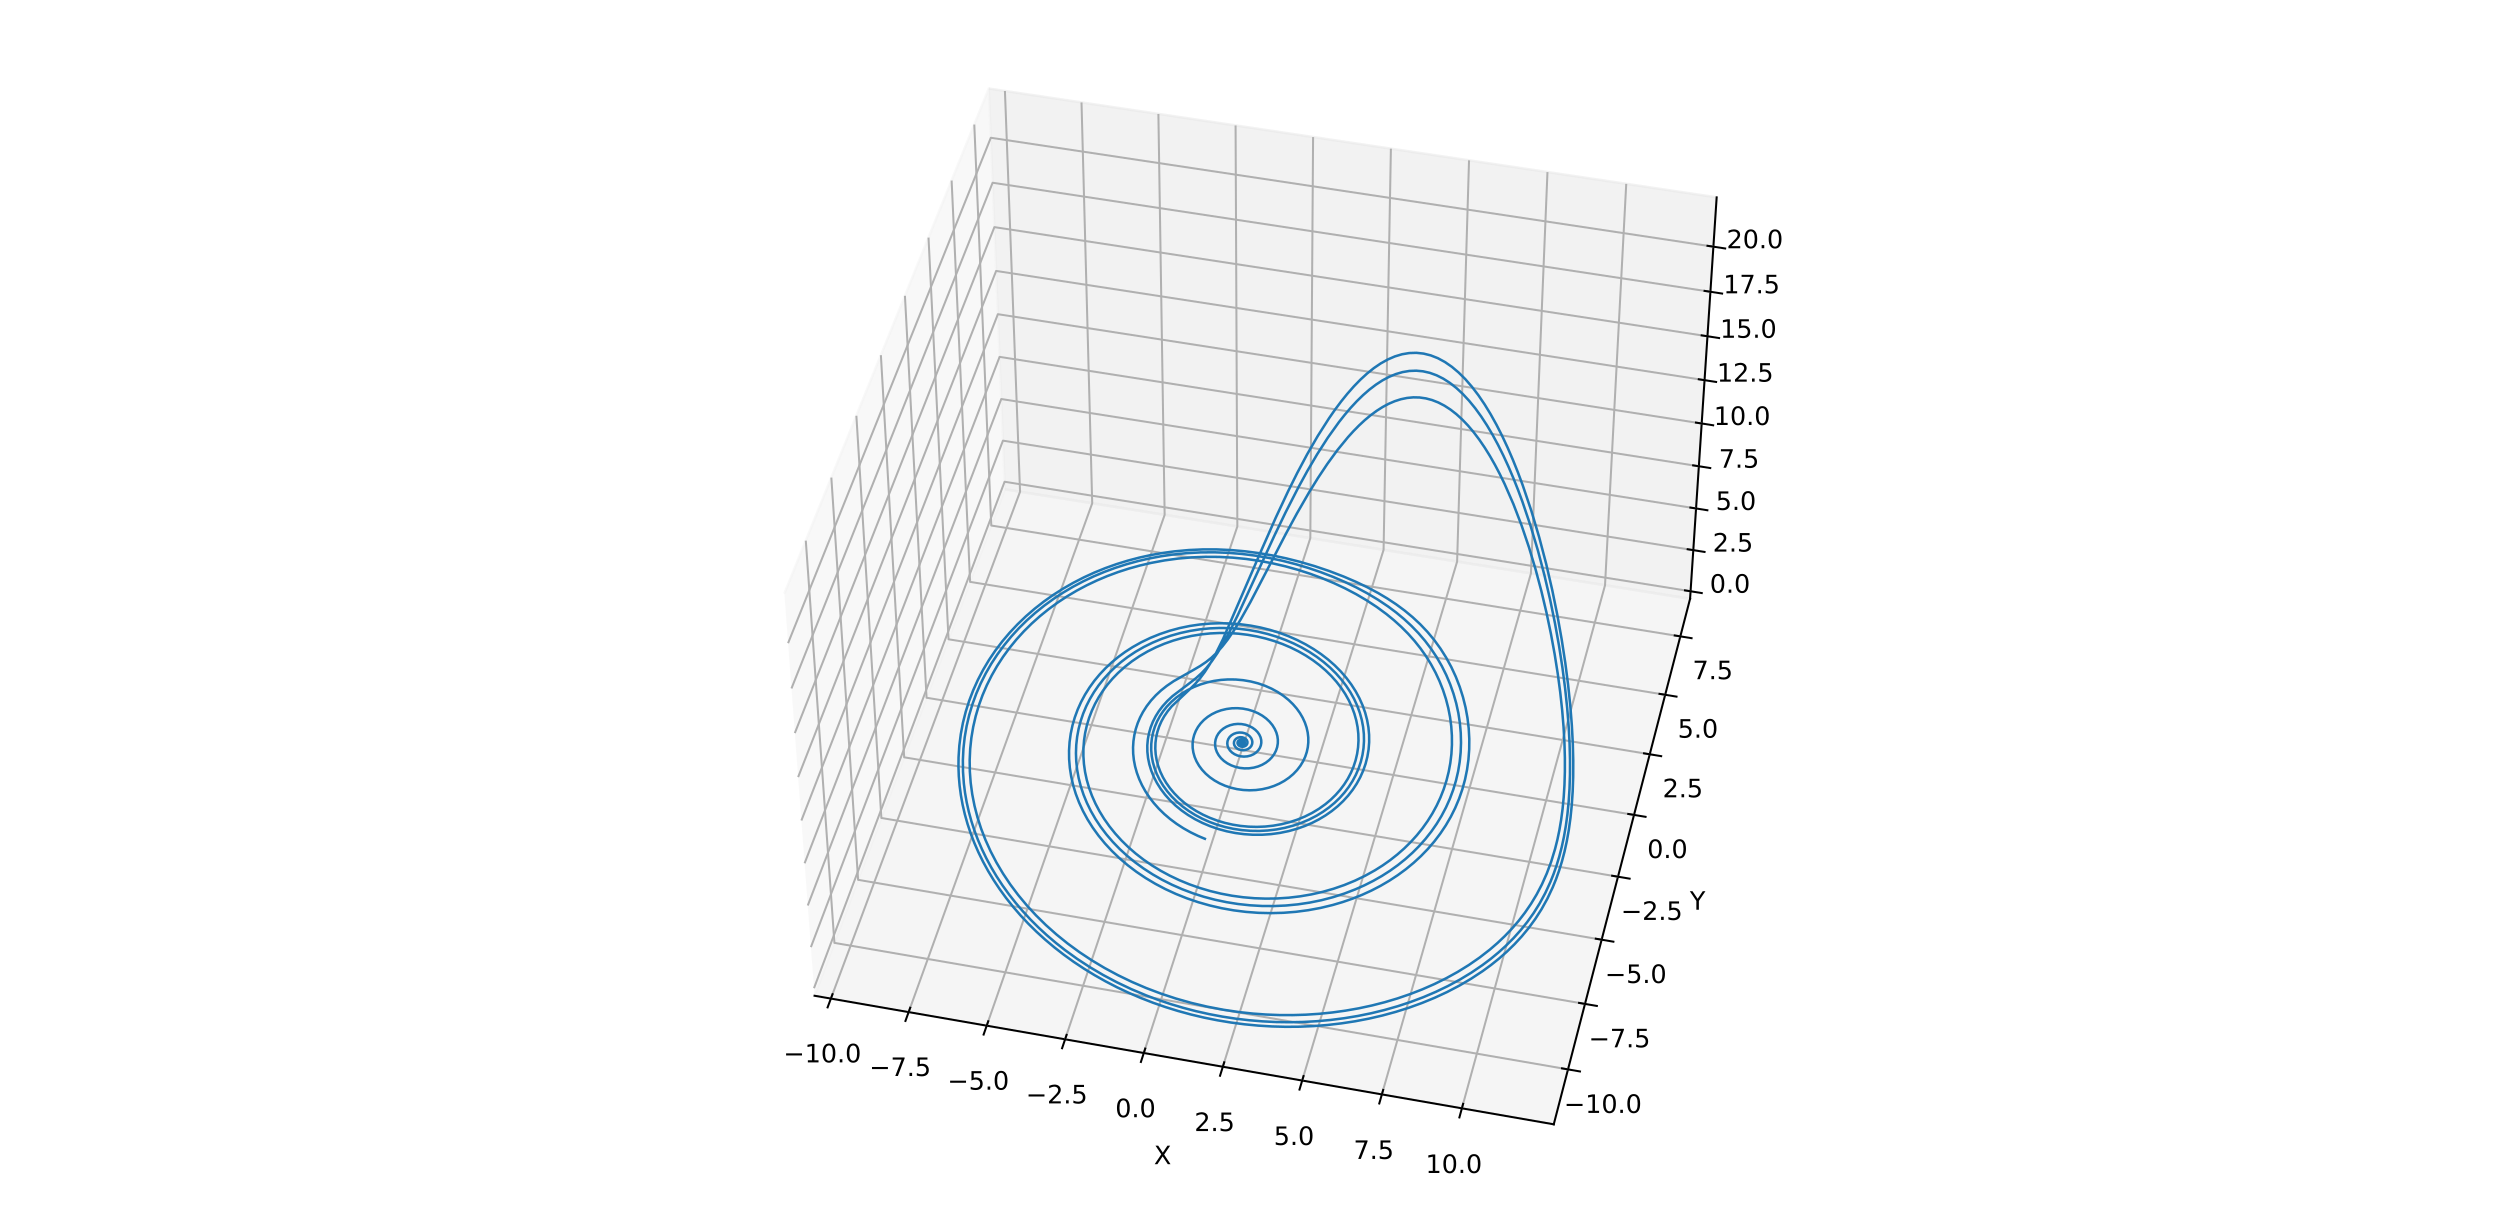 <?xml version="1.0" encoding="utf-8" standalone="no"?>
<!DOCTYPE svg PUBLIC "-//W3C//DTD SVG 1.1//EN"
  "http://www.w3.org/Graphics/SVG/1.1/DTD/svg11.dtd">
<!-- Created with matplotlib (https://matplotlib.org/) -->
<svg height="481.68pt" version="1.1" viewBox="0 0 983.52 481.68" width="983.52pt" xmlns="http://www.w3.org/2000/svg" xmlns:xlink="http://www.w3.org/1999/xlink">
 <defs>
  <style type="text/css">*{stroke-linecap:butt;stroke-linejoin:round;}</style>
 </defs>
 <g id="figure_1">
  <g id="patch_1">
   <path d="M 0 481.68 
L 983.52 481.68 
L 983.52 0 
L 0 0 
z
" style="fill:#ffffff;"/>
  </g>
  <g id="patch_2">
   <path d="M 261.72 470.88 
L 721.8 470.88 
L 721.8 10.8 
L 261.72 10.8 
z
" style="fill:#ffffff;"/>
  </g>
  <g id="pane3d_1">
   <g id="patch_3">
    <path d="M 320.45 391.738 
L 395.331 192.501 
L 389.018 34.851 
L 308.568 233.524 
" style="fill:#f2f2f2;opacity:0.5;stroke:#f2f2f2;stroke-linejoin:miter;"/>
   </g>
  </g>
  <g id="pane3d_2">
   <g id="patch_4">
    <path d="M 395.331 192.501 
L 664.886 235.591 
L 675.347 77.647 
L 389.018 34.851 
" style="fill:#e6e6e6;opacity:0.5;stroke:#e6e6e6;stroke-linejoin:miter;"/>
   </g>
  </g>
  <g id="pane3d_3">
   <g id="patch_5">
    <path d="M 320.45 391.738 
L 611.258 442.317 
L 664.886 235.591 
L 395.331 192.501 
" style="fill:#ececec;opacity:0.5;stroke:#ececec;stroke-linejoin:miter;"/>
   </g>
  </g>
  <g id="axis3d_1">
   <g id="line2d_1">
    <path d="M 320.45 391.738 
L 611.258 442.317 
" style="fill:none;stroke:#000000;stroke-linecap:square;stroke-width:0.8;"/>
   </g>
   <g id="text_1">
    <!-- X -->
    <g transform="translate(453.955 458.017)scale(0.1 -0.1)">
     <defs>
      <path d="M 6.297 72.906 
L 16.891 72.906 
L 35.016 45.797 
L 53.219 72.906 
L 63.812 72.906 
L 40.375 37.891 
L 65.375 0 
L 54.781 0 
L 34.281 31 
L 13.625 0 
L 2.984 0 
L 29 38.922 
z
" id="DejaVuSans-88"/>
     </defs>
     <use xlink:href="#DejaVuSans-88"/>
    </g>
   </g>
   <g id="Line3DCollection_1">
    <path d="M 326.876 392.856 
L 401.296 193.455 
L 395.347 35.797 
" style="fill:none;stroke:#b0b0b0;stroke-width:0.8;"/>
    <path d="M 357.463 398.176 
L 429.684 197.993 
L 425.473 40.3 
" style="fill:none;stroke:#b0b0b0;stroke-width:0.8;"/>
    <path d="M 388.176 403.517 
L 458.179 202.548 
L 455.72 44.821 
" style="fill:none;stroke:#b0b0b0;stroke-width:0.8;"/>
    <path d="M 419.014 408.881 
L 486.781 207.12 
L 486.088 49.36 
" style="fill:none;stroke:#b0b0b0;stroke-width:0.8;"/>
    <path d="M 449.978 414.266 
L 515.491 211.709 
L 516.578 53.917 
" style="fill:none;stroke:#b0b0b0;stroke-width:0.8;"/>
    <path d="M 481.07 419.674 
L 544.311 216.316 
L 547.191 58.492 
" style="fill:none;stroke:#b0b0b0;stroke-width:0.8;"/>
    <path d="M 512.289 425.104 
L 573.24 220.941 
L 577.927 63.086 
" style="fill:none;stroke:#b0b0b0;stroke-width:0.8;"/>
    <path d="M 543.638 430.556 
L 602.279 225.583 
L 608.787 67.699 
" style="fill:none;stroke:#b0b0b0;stroke-width:0.8;"/>
    <path d="M 575.116 436.031 
L 631.428 230.242 
L 639.773 72.33 
" style="fill:none;stroke:#b0b0b0;stroke-width:0.8;"/>
   </g>
   <g id="xtick_1">
    <g id="line2d_2">
     <path d="M 327.52 391.13 
L 325.585 396.314 
" style="fill:none;stroke:#000000;stroke-linecap:square;stroke-width:0.8;"/>
    </g>
    <g id="text_2">
     <!-- −10.0 -->
     <g transform="translate(308.198 417.948)scale(0.1 -0.1)">
      <defs>
       <path d="M 10.594 35.5 
L 73.188 35.5 
L 73.188 27.203 
L 10.594 27.203 
z
" id="DejaVuSans-8722"/>
       <path d="M 12.406 8.297 
L 28.516 8.297 
L 28.516 63.922 
L 10.984 60.406 
L 10.984 69.391 
L 28.422 72.906 
L 38.281 72.906 
L 38.281 8.297 
L 54.391 8.297 
L 54.391 0 
L 12.406 0 
z
" id="DejaVuSans-49"/>
       <path d="M 31.781 66.406 
Q 24.172 66.406 20.328 58.906 
Q 16.5 51.422 16.5 36.375 
Q 16.5 21.391 20.328 13.891 
Q 24.172 6.391 31.781 6.391 
Q 39.453 6.391 43.281 13.891 
Q 47.125 21.391 47.125 36.375 
Q 47.125 51.422 43.281 58.906 
Q 39.453 66.406 31.781 66.406 
z
M 31.781 74.219 
Q 44.047 74.219 50.516 64.516 
Q 56.984 54.828 56.984 36.375 
Q 56.984 17.969 50.516 8.266 
Q 44.047 -1.422 31.781 -1.422 
Q 19.531 -1.422 13.062 8.266 
Q 6.594 17.969 6.594 36.375 
Q 6.594 54.828 13.062 64.516 
Q 19.531 74.219 31.781 74.219 
z
" id="DejaVuSans-48"/>
       <path d="M 10.688 12.406 
L 21 12.406 
L 21 0 
L 10.688 0 
z
" id="DejaVuSans-46"/>
      </defs>
      <use xlink:href="#DejaVuSans-8722"/>
      <use x="83.789" xlink:href="#DejaVuSans-49"/>
      <use x="147.412" xlink:href="#DejaVuSans-48"/>
      <use x="211.035" xlink:href="#DejaVuSans-46"/>
      <use x="242.822" xlink:href="#DejaVuSans-48"/>
     </g>
    </g>
   </g>
   <g id="xtick_2">
    <g id="line2d_3">
     <path d="M 358.088 396.443 
L 356.21 401.648 
" style="fill:none;stroke:#000000;stroke-linecap:square;stroke-width:0.8;"/>
    </g>
    <g id="text_3">
     <!-- −7.5 -->
     <g transform="translate(341.99 423.308)scale(0.1 -0.1)">
      <defs>
       <path d="M 8.203 72.906 
L 55.078 72.906 
L 55.078 68.703 
L 28.609 0 
L 18.312 0 
L 43.219 64.594 
L 8.203 64.594 
z
" id="DejaVuSans-55"/>
       <path d="M 10.797 72.906 
L 49.516 72.906 
L 49.516 64.594 
L 19.828 64.594 
L 19.828 46.734 
Q 21.969 47.469 24.109 47.828 
Q 26.266 48.188 28.422 48.188 
Q 40.625 48.188 47.75 41.5 
Q 54.891 34.812 54.891 23.391 
Q 54.891 11.625 47.562 5.094 
Q 40.234 -1.422 26.906 -1.422 
Q 22.312 -1.422 17.547 -0.641 
Q 12.797 0.141 7.719 1.703 
L 7.719 11.625 
Q 12.109 9.234 16.797 8.062 
Q 21.484 6.891 26.703 6.891 
Q 35.156 6.891 40.078 11.328 
Q 45.016 15.766 45.016 23.391 
Q 45.016 31 40.078 35.438 
Q 35.156 39.891 26.703 39.891 
Q 22.75 39.891 18.812 39.016 
Q 14.891 38.141 10.797 36.281 
z
" id="DejaVuSans-53"/>
      </defs>
      <use xlink:href="#DejaVuSans-8722"/>
      <use x="83.789" xlink:href="#DejaVuSans-55"/>
      <use x="147.412" xlink:href="#DejaVuSans-46"/>
      <use x="179.199" xlink:href="#DejaVuSans-53"/>
     </g>
    </g>
   </g>
   <g id="xtick_3">
    <g id="line2d_4">
     <path d="M 388.782 401.777 
L 386.961 407.004 
" style="fill:none;stroke:#000000;stroke-linecap:square;stroke-width:0.8;"/>
    </g>
    <g id="text_4">
     <!-- −5.0 -->
     <g transform="translate(372.725 428.691)scale(0.1 -0.1)">
      <use xlink:href="#DejaVuSans-8722"/>
      <use x="83.789" xlink:href="#DejaVuSans-53"/>
      <use x="147.412" xlink:href="#DejaVuSans-46"/>
      <use x="179.199" xlink:href="#DejaVuSans-48"/>
     </g>
    </g>
   </g>
   <g id="xtick_4">
    <g id="line2d_5">
     <path d="M 419.6 407.134 
L 417.838 412.382 
" style="fill:none;stroke:#000000;stroke-linecap:square;stroke-width:0.8;"/>
    </g>
    <g id="text_5">
     <!-- −2.5 -->
     <g transform="translate(403.586 434.096)scale(0.1 -0.1)">
      <defs>
       <path d="M 19.188 8.297 
L 53.609 8.297 
L 53.609 0 
L 7.328 0 
L 7.328 8.297 
Q 12.938 14.109 22.625 23.891 
Q 32.328 33.688 34.812 36.531 
Q 39.547 41.844 41.422 45.531 
Q 43.312 49.219 43.312 52.781 
Q 43.312 58.594 39.234 62.25 
Q 35.156 65.922 28.609 65.922 
Q 23.969 65.922 18.812 64.312 
Q 13.672 62.703 7.812 59.422 
L 7.812 69.391 
Q 13.766 71.781 18.938 73 
Q 24.125 74.219 28.422 74.219 
Q 39.75 74.219 46.484 68.547 
Q 53.219 62.891 53.219 53.422 
Q 53.219 48.922 51.531 44.891 
Q 49.859 40.875 45.406 35.406 
Q 44.188 33.984 37.641 27.219 
Q 31.109 20.453 19.188 8.297 
z
" id="DejaVuSans-50"/>
      </defs>
      <use xlink:href="#DejaVuSans-8722"/>
      <use x="83.789" xlink:href="#DejaVuSans-50"/>
      <use x="147.412" xlink:href="#DejaVuSans-46"/>
      <use x="179.199" xlink:href="#DejaVuSans-53"/>
     </g>
    </g>
   </g>
   <g id="xtick_5">
    <g id="line2d_6">
     <path d="M 450.545 412.512 
L 448.841 417.782 
" style="fill:none;stroke:#000000;stroke-linecap:square;stroke-width:0.8;"/>
    </g>
    <g id="text_6">
     <!-- 0.0 -->
     <g transform="translate(438.763 439.523)scale(0.1 -0.1)">
      <use xlink:href="#DejaVuSans-48"/>
      <use x="63.623" xlink:href="#DejaVuSans-46"/>
      <use x="95.41" xlink:href="#DejaVuSans-48"/>
     </g>
    </g>
   </g>
   <g id="xtick_6">
    <g id="line2d_7">
     <path d="M 481.617 417.913 
L 479.972 423.204 
" style="fill:none;stroke:#000000;stroke-linecap:square;stroke-width:0.8;"/>
    </g>
    <g id="text_7">
     <!-- 2.5 -->
     <g transform="translate(469.878 444.972)scale(0.1 -0.1)">
      <use xlink:href="#DejaVuSans-50"/>
      <use x="63.623" xlink:href="#DejaVuSans-46"/>
      <use x="95.41" xlink:href="#DejaVuSans-53"/>
     </g>
    </g>
   </g>
   <g id="xtick_7">
    <g id="line2d_8">
     <path d="M 512.817 423.335 
L 511.231 428.649 
" style="fill:none;stroke:#000000;stroke-linecap:square;stroke-width:0.8;"/>
    </g>
    <g id="text_8">
     <!-- 5.0 -->
     <g transform="translate(501.121 450.444)scale(0.1 -0.1)">
      <use xlink:href="#DejaVuSans-53"/>
      <use x="63.623" xlink:href="#DejaVuSans-46"/>
      <use x="95.41" xlink:href="#DejaVuSans-48"/>
     </g>
    </g>
   </g>
   <g id="xtick_8">
    <g id="line2d_9">
     <path d="M 544.146 428.78 
L 542.619 434.116 
" style="fill:none;stroke:#000000;stroke-linecap:square;stroke-width:0.8;"/>
    </g>
    <g id="text_9">
     <!-- 7.5 -->
     <g transform="translate(532.493 455.938)scale(0.1 -0.1)">
      <use xlink:href="#DejaVuSans-55"/>
      <use x="63.623" xlink:href="#DejaVuSans-46"/>
      <use x="95.41" xlink:href="#DejaVuSans-53"/>
     </g>
    </g>
   </g>
   <g id="xtick_9">
    <g id="line2d_10">
     <path d="M 575.604 434.248 
L 574.138 439.605 
" style="fill:none;stroke:#000000;stroke-linecap:square;stroke-width:0.8;"/>
    </g>
    <g id="text_10">
     <!-- 10.0 -->
     <g transform="translate(560.814 461.455)scale(0.1 -0.1)">
      <use xlink:href="#DejaVuSans-49"/>
      <use x="63.623" xlink:href="#DejaVuSans-48"/>
      <use x="127.246" xlink:href="#DejaVuSans-46"/>
      <use x="159.033" xlink:href="#DejaVuSans-48"/>
     </g>
    </g>
   </g>
  </g>
  <g id="axis3d_2">
   <g id="line2d_11">
    <path d="M 664.886 235.591 
L 611.258 442.317 
" style="fill:none;stroke:#000000;stroke-linecap:square;stroke-width:0.8;"/>
   </g>
   <g id="text_11">
    <!-- Y -->
    <g transform="translate(664.802 357.896)scale(0.1 -0.1)">
     <defs>
      <path d="M -0.203 72.906 
L 10.406 72.906 
L 30.609 42.922 
L 50.688 72.906 
L 61.281 72.906 
L 35.5 34.719 
L 35.5 0 
L 25.594 0 
L 25.594 34.719 
z
" id="DejaVuSans-89"/>
     </defs>
     <use xlink:href="#DejaVuSans-89"/>
    </g>
   </g>
   <g id="Line3DCollection_2">
    <path d="M 317.005 212.689 
L 328.267 370.939 
L 616.864 420.708 
" style="fill:none;stroke:#b0b0b0;stroke-width:0.8;"/>
    <path d="M 327.054 187.872 
L 337.589 346.135 
L 623.547 394.946 
" style="fill:none;stroke:#b0b0b0;stroke-width:0.8;"/>
    <path d="M 336.901 163.556 
L 346.735 321.802 
L 630.1 369.683 
" style="fill:none;stroke:#b0b0b0;stroke-width:0.8;"/>
    <path d="M 346.55 139.726 
L 355.708 297.927 
L 636.528 344.904 
" style="fill:none;stroke:#b0b0b0;stroke-width:0.8;"/>
    <path d="M 356.008 116.369 
L 364.514 274.496 
L 642.835 320.594 
" style="fill:none;stroke:#b0b0b0;stroke-width:0.8;"/>
    <path d="M 365.281 93.47 
L 373.158 251.498 
L 649.022 296.741 
" style="fill:none;stroke:#b0b0b0;stroke-width:0.8;"/>
    <path d="M 374.374 71.015 
L 381.644 228.919 
L 655.095 273.332 
" style="fill:none;stroke:#b0b0b0;stroke-width:0.8;"/>
    <path d="M 383.291 48.992 
L 389.976 206.75 
L 661.056 250.355 
" style="fill:none;stroke:#b0b0b0;stroke-width:0.8;"/>
   </g>
   <g id="xtick_10">
    <g id="line2d_12">
     <path d="M 614.511 420.302 
L 621.572 421.519 
" style="fill:none;stroke:#000000;stroke-linecap:square;stroke-width:0.8;"/>
    </g>
    <g id="text_12">
     <!-- −10.0 -->
     <g transform="translate(615.267 437.828)scale(0.1 -0.1)">
      <use xlink:href="#DejaVuSans-8722"/>
      <use x="83.789" xlink:href="#DejaVuSans-49"/>
      <use x="147.412" xlink:href="#DejaVuSans-48"/>
      <use x="211.035" xlink:href="#DejaVuSans-46"/>
      <use x="242.822" xlink:href="#DejaVuSans-48"/>
     </g>
    </g>
   </g>
   <g id="xtick_11">
    <g id="line2d_13">
     <path d="M 621.216 394.549 
L 628.21 395.742 
" style="fill:none;stroke:#000000;stroke-linecap:square;stroke-width:0.8;"/>
    </g>
    <g id="text_13">
     <!-- −7.5 -->
     <g transform="translate(624.983 412.028)scale(0.1 -0.1)">
      <use xlink:href="#DejaVuSans-8722"/>
      <use x="83.789" xlink:href="#DejaVuSans-55"/>
      <use x="147.412" xlink:href="#DejaVuSans-46"/>
      <use x="179.199" xlink:href="#DejaVuSans-53"/>
     </g>
    </g>
   </g>
   <g id="xtick_12">
    <g id="line2d_14">
     <path d="M 627.791 369.293 
L 634.721 370.464 
" style="fill:none;stroke:#000000;stroke-linecap:square;stroke-width:0.8;"/>
    </g>
    <g id="text_14">
     <!-- −5.0 -->
     <g transform="translate(631.392 386.725)scale(0.1 -0.1)">
      <use xlink:href="#DejaVuSans-8722"/>
      <use x="83.789" xlink:href="#DejaVuSans-53"/>
      <use x="147.412" xlink:href="#DejaVuSans-46"/>
      <use x="179.199" xlink:href="#DejaVuSans-48"/>
     </g>
    </g>
   </g>
   <g id="xtick_13">
    <g id="line2d_15">
     <path d="M 634.24 344.521 
L 641.107 345.67 
" style="fill:none;stroke:#000000;stroke-linecap:square;stroke-width:0.8;"/>
    </g>
    <g id="text_15">
     <!-- −2.5 -->
     <g transform="translate(637.679 361.907)scale(0.1 -0.1)">
      <use xlink:href="#DejaVuSans-8722"/>
      <use x="83.789" xlink:href="#DejaVuSans-50"/>
      <use x="147.412" xlink:href="#DejaVuSans-46"/>
      <use x="179.199" xlink:href="#DejaVuSans-53"/>
     </g>
    </g>
   </g>
   <g id="xtick_14">
    <g id="line2d_16">
     <path d="M 640.567 320.219 
L 647.371 321.345 
" style="fill:none;stroke:#000000;stroke-linecap:square;stroke-width:0.8;"/>
    </g>
    <g id="text_16">
     <!-- 0.0 -->
     <g transform="translate(648.036 337.558)scale(0.1 -0.1)">
      <use xlink:href="#DejaVuSans-48"/>
      <use x="63.623" xlink:href="#DejaVuSans-46"/>
      <use x="95.41" xlink:href="#DejaVuSans-48"/>
     </g>
    </g>
   </g>
   <g id="xtick_15">
    <g id="line2d_17">
     <path d="M 646.775 296.373 
L 653.518 297.479 
" style="fill:none;stroke:#000000;stroke-linecap:square;stroke-width:0.8;"/>
    </g>
    <g id="text_17">
     <!-- 2.5 -->
     <g transform="translate(654.088 313.665)scale(0.1 -0.1)">
      <use xlink:href="#DejaVuSans-50"/>
      <use x="63.623" xlink:href="#DejaVuSans-46"/>
      <use x="95.41" xlink:href="#DejaVuSans-53"/>
     </g>
    </g>
   </g>
   <g id="xtick_16">
    <g id="line2d_18">
     <path d="M 652.868 272.971 
L 659.551 274.056 
" style="fill:none;stroke:#000000;stroke-linecap:square;stroke-width:0.8;"/>
    </g>
    <g id="text_18">
     <!-- 5.0 -->
     <g transform="translate(660.028 290.216)scale(0.1 -0.1)">
      <use xlink:href="#DejaVuSans-53"/>
      <use x="63.623" xlink:href="#DejaVuSans-46"/>
      <use x="95.41" xlink:href="#DejaVuSans-48"/>
     </g>
    </g>
   </g>
   <g id="xtick_17">
    <g id="line2d_19">
     <path d="M 658.848 250 
L 665.472 251.065 
" style="fill:none;stroke:#000000;stroke-linecap:square;stroke-width:0.8;"/>
    </g>
    <g id="text_19">
     <!-- 7.5 -->
     <g transform="translate(665.858 267.199)scale(0.1 -0.1)">
      <use xlink:href="#DejaVuSans-55"/>
      <use x="63.623" xlink:href="#DejaVuSans-46"/>
      <use x="95.41" xlink:href="#DejaVuSans-53"/>
     </g>
    </g>
   </g>
  </g>
  <g id="axis3d_3">
   <g id="line2d_20">
    <path d="M 664.886 235.591 
L 675.347 77.647 
" style="fill:none;stroke:#000000;stroke-linecap:square;stroke-width:0.8;"/>
   </g>
   <g id="Line3DCollection_3">
    <path d="M 665.083 232.615 
L 395.212 189.527 
L 320.227 388.768 
" style="fill:none;stroke:#b0b0b0;stroke-width:0.8;"/>
    <path d="M 666.155 216.43 
L 394.565 173.358 
L 319.013 372.612 
" style="fill:none;stroke:#b0b0b0;stroke-width:0.8;"/>
    <path d="M 667.241 200.037 
L 393.909 156.983 
L 317.783 356.233 
" style="fill:none;stroke:#b0b0b0;stroke-width:0.8;"/>
    <path d="M 668.341 183.43 
L 393.245 140.399 
L 316.536 339.628 
" style="fill:none;stroke:#b0b0b0;stroke-width:0.8;"/>
    <path d="M 669.455 166.606 
L 392.572 123.602 
L 315.272 322.791 
" style="fill:none;stroke:#b0b0b0;stroke-width:0.8;"/>
    <path d="M 670.584 149.561 
L 391.891 106.588 
L 313.99 305.718 
" style="fill:none;stroke:#b0b0b0;stroke-width:0.8;"/>
    <path d="M 671.728 132.29 
L 391.201 89.353 
L 312.689 288.403 
" style="fill:none;stroke:#b0b0b0;stroke-width:0.8;"/>
    <path d="M 672.887 114.788 
L 390.501 71.892 
L 311.37 270.842 
" style="fill:none;stroke:#b0b0b0;stroke-width:0.8;"/>
    <path d="M 674.062 97.051 
L 389.793 54.2 
L 310.033 253.03 
" style="fill:none;stroke:#b0b0b0;stroke-width:0.8;"/>
   </g>
   <g id="xtick_18">
    <g id="line2d_21">
     <path d="M 662.886 232.264 
L 669.479 233.317 
" style="fill:none;stroke:#000000;stroke-linecap:square;stroke-width:0.8;"/>
    </g>
    <g id="text_20">
     <!-- 0.0 -->
     <g transform="translate(672.646 233.188)scale(0.1 -0.1)">
      <use xlink:href="#DejaVuSans-48"/>
      <use x="63.623" xlink:href="#DejaVuSans-46"/>
      <use x="95.41" xlink:href="#DejaVuSans-48"/>
     </g>
    </g>
   </g>
   <g id="xtick_19">
    <g id="line2d_22">
     <path d="M 663.943 216.079 
L 670.58 217.132 
" style="fill:none;stroke:#000000;stroke-linecap:square;stroke-width:0.8;"/>
    </g>
    <g id="text_21">
     <!-- 2.5 -->
     <g transform="translate(673.814 217.005)scale(0.1 -0.1)">
      <use xlink:href="#DejaVuSans-50"/>
      <use x="63.623" xlink:href="#DejaVuSans-46"/>
      <use x="95.41" xlink:href="#DejaVuSans-53"/>
     </g>
    </g>
   </g>
   <g id="xtick_20">
    <g id="line2d_23">
     <path d="M 665.015 199.686 
L 671.694 200.738 
" style="fill:none;stroke:#000000;stroke-linecap:square;stroke-width:0.8;"/>
    </g>
    <g id="text_22">
     <!-- 5.0 -->
     <g transform="translate(674.997 200.614)scale(0.1 -0.1)">
      <use xlink:href="#DejaVuSans-53"/>
      <use x="63.623" xlink:href="#DejaVuSans-46"/>
      <use x="95.41" xlink:href="#DejaVuSans-48"/>
     </g>
    </g>
   </g>
   <g id="xtick_21">
    <g id="line2d_24">
     <path d="M 666.1 183.08 
L 672.824 184.131 
" style="fill:none;stroke:#000000;stroke-linecap:square;stroke-width:0.8;"/>
    </g>
    <g id="text_23">
     <!-- 7.5 -->
     <g transform="translate(676.195 184.011)scale(0.1 -0.1)">
      <use xlink:href="#DejaVuSans-55"/>
      <use x="63.623" xlink:href="#DejaVuSans-46"/>
      <use x="95.41" xlink:href="#DejaVuSans-53"/>
     </g>
    </g>
   </g>
   <g id="xtick_22">
    <g id="line2d_25">
     <path d="M 667.199 166.256 
L 673.968 167.307 
" style="fill:none;stroke:#000000;stroke-linecap:square;stroke-width:0.8;"/>
    </g>
    <g id="text_24">
     <!-- 10.0 -->
     <g transform="translate(674.228 167.19)scale(0.1 -0.1)">
      <use xlink:href="#DejaVuSans-49"/>
      <use x="63.623" xlink:href="#DejaVuSans-48"/>
      <use x="127.246" xlink:href="#DejaVuSans-46"/>
      <use x="159.033" xlink:href="#DejaVuSans-48"/>
     </g>
    </g>
   </g>
   <g id="xtick_23">
    <g id="line2d_26">
     <path d="M 668.313 149.211 
L 675.127 150.261 
" style="fill:none;stroke:#000000;stroke-linecap:square;stroke-width:0.8;"/>
    </g>
    <g id="text_25">
     <!-- 12.5 -->
     <g transform="translate(675.458 150.15)scale(0.1 -0.1)">
      <use xlink:href="#DejaVuSans-49"/>
      <use x="63.623" xlink:href="#DejaVuSans-50"/>
      <use x="127.246" xlink:href="#DejaVuSans-46"/>
      <use x="159.033" xlink:href="#DejaVuSans-53"/>
     </g>
    </g>
   </g>
   <g id="xtick_24">
    <g id="line2d_27">
     <path d="M 669.442 131.94 
L 676.301 132.99 
" style="fill:none;stroke:#000000;stroke-linecap:square;stroke-width:0.8;"/>
    </g>
    <g id="text_26">
     <!-- 15.0 -->
     <g transform="translate(676.705 132.883)scale(0.1 -0.1)">
      <use xlink:href="#DejaVuSans-49"/>
      <use x="63.623" xlink:href="#DejaVuSans-53"/>
      <use x="127.246" xlink:href="#DejaVuSans-46"/>
      <use x="159.033" xlink:href="#DejaVuSans-48"/>
     </g>
    </g>
   </g>
   <g id="xtick_25">
    <g id="line2d_28">
     <path d="M 670.586 114.438 
L 677.491 115.487 
" style="fill:none;stroke:#000000;stroke-linecap:square;stroke-width:0.8;"/>
    </g>
    <g id="text_27">
     <!-- 17.5 -->
     <g transform="translate(677.968 115.388)scale(0.1 -0.1)">
      <use xlink:href="#DejaVuSans-49"/>
      <use x="63.623" xlink:href="#DejaVuSans-55"/>
      <use x="127.246" xlink:href="#DejaVuSans-46"/>
      <use x="159.033" xlink:href="#DejaVuSans-53"/>
     </g>
    </g>
   </g>
   <g id="xtick_26">
    <g id="line2d_29">
     <path d="M 671.745 96.702 
L 678.697 97.75 
" style="fill:none;stroke:#000000;stroke-linecap:square;stroke-width:0.8;"/>
    </g>
    <g id="text_28">
     <!-- 20.0 -->
     <g transform="translate(679.247 97.658)scale(0.1 -0.1)">
      <use xlink:href="#DejaVuSans-50"/>
      <use x="63.623" xlink:href="#DejaVuSans-48"/>
      <use x="127.246" xlink:href="#DejaVuSans-46"/>
      <use x="159.033" xlink:href="#DejaVuSans-48"/>
     </g>
    </g>
   </g>
  </g>
  <g id="axes_1">
   <g id="line2d_30">
    <path clip-path="url(#p18923c721b)" d="M 488.529 292.062 
L 488.417 291.854 
L 488.176 291.914 
L 488.017 292.154 
L 488.087 292.422 
L 488.365 292.618 
L 488.759 292.631 
L 489.069 292.437 
L 489.17 292.13 
L 489.045 291.824 
L 488.719 291.599 
L 488.263 291.551 
L 487.852 291.721 
L 487.626 292.043 
L 487.628 292.412 
L 487.849 292.754 
L 488.264 292.991 
L 488.793 293.044 
L 489.291 292.877 
L 489.623 292.54 
L 489.733 292.12 
L 489.62 291.695 
L 489.285 291.314 
L 488.773 291.065 
L 488.151 291.007 
L 487.556 291.171 
L 487.107 291.52 
L 486.871 291.973 
L 486.855 292.477 
L 487.062 292.965 
L 487.489 293.394 
L 488.09 293.686 
L 488.814 293.787 
L 489.529 293.665 
L 490.138 293.337 
L 490.556 292.864 
L 490.754 292.315 
L 490.733 291.736 
L 490.492 291.165 
L 490.042 290.659 
L 489.389 290.261 
L 488.603 290.039 
L 487.756 290.026 
L 486.957 290.229 
L 486.28 290.619 
L 485.781 291.156 
L 485.493 291.788 
L 485.428 292.462 
L 485.588 293.152 
L 485.974 293.807 
L 486.569 294.376 
L 487.341 294.813 
L 488.276 295.084 
L 489.281 295.137 
L 490.246 294.967 
L 491.102 294.599 
L 491.798 294.069 
L 492.302 293.422 
L 492.606 292.672 
L 492.686 291.892 
L 492.544 291.094 
L 492.178 290.318 
L 491.598 289.607 
L 490.826 289.003 
L 489.85 288.526 
L 488.75 288.241 
L 487.583 288.173 
L 486.462 288.325 
L 485.399 288.691 
L 484.492 289.233 
L 483.773 289.908 
L 483.235 290.714 
L 482.92 291.574 
L 482.82 292.495 
L 482.947 293.439 
L 483.305 294.371 
L 483.89 295.252 
L 484.685 296.043 
L 485.669 296.708 
L 486.807 297.216 
L 488.06 297.539 
L 489.381 297.656 
L 490.718 297.555 
L 492.018 297.231 
L 493.168 296.721 
L 494.189 296.025 
L 495 295.211 
L 495.624 294.269 
L 496.019 293.287 
L 496.207 292.24 
L 496.175 291.157 
L 495.918 290.069 
L 495.435 289.008 
L 494.733 288.005 
L 493.827 287.092 
L 492.736 286.297 
L 491.485 285.648 
L 490.021 285.146 
L 488.456 284.857 
L 486.928 284.794 
L 485.394 284.945 
L 483.9 285.313 
L 482.489 285.893 
L 481.277 286.626 
L 480.213 287.526 
L 479.329 288.576 
L 478.69 289.677 
L 478.254 290.869 
L 478.039 292.126 
L 478.056 293.424 
L 478.287 294.647 
L 478.727 295.855 
L 479.429 297.107 
L 480.359 298.285 
L 481.504 299.359 
L 482.844 300.301 
L 484.354 301.086 
L 486.004 301.692 
L 487.762 302.097 
L 489.588 302.288 
L 491.444 302.253 
L 493.287 301.986 
L 494.958 301.527 
L 496.545 300.869 
L 498.015 300.021 
L 499.334 298.994 
L 500.398 297.894 
L 501.285 296.67 
L 501.974 295.339 
L 502.449 293.922 
L 502.698 292.441 
L 502.718 291.038 
L 502.531 289.62 
L 502.137 288.209 
L 501.476 286.71 
L 500.579 285.268 
L 499.455 283.909 
L 498.117 282.658 
L 496.583 281.539 
L 494.874 280.572 
L 493.014 279.779 
L 491.032 279.177 
L 488.957 278.78 
L 486.822 278.6 
L 484.661 278.646 
L 482.51 278.924 
L 480.404 279.433 
L 478.533 280.107 
L 476.761 280.973 
L 475.116 282.021 
L 473.624 283.243 
L 472.311 284.625 
L 471.285 286.019 
L 470.445 287.519 
L 469.806 289.112 
L 469.38 290.778 
L 469.178 292.5 
L 469.208 294.258 
L 469.475 296.032 
L 469.98 297.8 
L 470.725 299.539 
L 471.705 301.229 
L 472.913 302.847 
L 474.341 304.371 
L 475.976 305.78 
L 477.802 307.054 
L 479.8 308.174 
L 481.951 309.122 
L 484.231 309.883 
L 486.614 310.442 
L 489.072 310.788 
L 491.577 310.913 
L 494.098 310.809 
L 496.604 310.473 
L 499.063 309.904 
L 501.231 309.186 
L 503.31 308.282 
L 505.278 307.197 
L 507.111 305.939 
L 508.789 304.518 
L 510.291 302.946 
L 511.599 301.237 
L 512.697 299.405 
L 513.493 297.666 
L 514.096 295.854 
L 514.5 293.984 
L 514.697 292.07 
L 514.684 290.127 
L 514.457 288.171 
L 514.016 286.217 
L 513.359 284.282 
L 512.491 282.381 
L 511.414 280.529 
L 510.134 278.744 
L 508.659 277.038 
L 506.997 275.429 
L 504.944 273.769 
L 502.69 272.264 
L 500.253 270.929 
L 497.654 269.781 
L 494.916 268.835 
L 492.063 268.104 
L 489.119 267.598 
L 486.113 267.328 
L 483.072 267.299 
L 480.33 267.484 
L 477.604 267.872 
L 474.917 268.463 
L 472.291 269.257 
L 469.747 270.25 
L 467.307 271.439 
L 464.994 272.819 
L 462.826 274.381 
L 460.826 276.117 
L 459.011 278.018 
L 457.569 279.835 
L 456.3 281.763 
L 455.217 283.792 
L 454.328 285.91 
L 453.643 288.106 
L 453.171 290.367 
L 452.918 292.679 
L 452.89 295.03 
L 453.092 297.404 
L 453.527 299.786 
L 454.195 302.162 
L 455.098 304.515 
L 456.234 306.829 
L 457.599 309.09 
L 459.188 311.281 
L 460.997 313.386 
L 463.016 315.389 
L 465.236 317.277 
L 467.646 319.033 
L 470.234 320.644 
L 472.984 322.096 
L 475.883 323.377 
L 478.912 324.476 
L 482.054 325.381 
L 485.29 326.083 
L 488.599 326.575 
L 491.96 326.848 
L 495.351 326.899 
L 498.75 326.722 
L 502.134 326.315 
L 505.48 325.678 
L 508.764 324.811 
L 511.964 323.716 
L 515.057 322.398 
L 518.019 320.862 
L 520.488 319.345 
L 522.826 317.672 
L 525.02 315.851 
L 527.057 313.89 
L 528.925 311.795 
L 530.612 309.578 
L 532.109 307.249 
L 533.404 304.817 
L 534.49 302.296 
L 535.359 299.696 
L 536.004 297.031 
L 536.42 294.314 
L 536.603 291.558 
L 536.551 288.778 
L 536.26 285.986 
L 535.731 283.197 
L 534.964 280.425 
L 533.961 277.684 
L 532.726 274.987 
L 531.261 272.347 
L 529.573 269.777 
L 527.666 267.289 
L 525.549 264.896 
L 523.23 262.609 
L 520.717 260.439 
L 518.019 258.398 
L 515.149 256.496 
L 512.117 254.742 
L 508.935 253.146 
L 505.616 251.718 
L 502.174 250.466 
L 498.624 249.397 
L 494.98 248.52 
L 491.257 247.841 
L 487.473 247.366 
L 483.643 247.099 
L 479.784 247.046 
L 475.915 247.209 
L 472.053 247.592 
L 468.215 248.195 
L 464.42 249.019 
L 460.687 250.063 
L 457.033 251.327 
L 453.477 252.808 
L 450.037 254.502 
L 446.731 256.405 
L 443.576 258.512 
L 441.007 260.474 
L 438.572 262.577 
L 436.283 264.814 
L 434.149 267.18 
L 432.18 269.668 
L 430.386 272.273 
L 428.776 274.985 
L 427.357 277.798 
L 426.139 280.702 
L 425.128 283.69 
L 424.332 286.751 
L 423.756 289.877 
L 423.407 293.055 
L 423.288 296.277 
L 423.404 299.531 
L 423.759 302.806 
L 424.354 306.089 
L 425.192 309.37 
L 426.274 312.635 
L 427.598 315.874 
L 429.165 319.072 
L 430.972 322.219 
L 433.015 325.3 
L 435.292 328.304 
L 437.797 331.218 
L 440.524 334.03 
L 443.467 336.726 
L 446.617 339.296 
L 449.965 341.727 
L 453.502 344.009 
L 457.216 346.129 
L 461.096 348.078 
L 465.13 349.845 
L 469.303 351.422 
L 473.601 352.798 
L 478.01 353.966 
L 482.513 354.918 
L 487.095 355.648 
L 491.738 356.15 
L 496.424 356.419 
L 501.136 356.45 
L 505.855 356.24 
L 510.563 355.786 
L 515.241 355.088 
L 519.869 354.145 
L 524.43 352.956 
L 528.903 351.524 
L 533.27 349.85 
L 536.815 348.273 
L 540.263 346.532 
L 543.602 344.631 
L 546.823 342.572 
L 549.915 340.358 
L 552.868 337.994 
L 555.673 335.483 
L 558.32 332.831 
L 560.8 330.041 
L 563.104 327.119 
L 565.223 324.07 
L 567.149 320.902 
L 568.874 317.619 
L 570.391 314.23 
L 571.693 310.742 
L 572.774 307.165 
L 573.627 303.507 
L 574.247 299.779 
L 574.63 295.994 
L 574.772 292.165 
L 574.671 288.307 
L 574.325 284.436 
L 573.735 280.57 
L 572.9 276.728 
L 571.823 272.929 
L 570.509 269.193 
L 568.963 265.541 
L 567.193 261.99 
L 565.205 258.558 
L 563.011 255.259 
L 560.621 252.103 
L 558.045 249.098 
L 555.296 246.248 
L 552.384 243.552 
L 549.321 241.009 
L 546.116 238.612 
L 542.097 235.92 
L 537.903 233.415 
L 533.546 231.087 
L 529.037 228.927 
L 524.386 226.929 
L 519.602 225.094 
L 514.693 223.425 
L 509.668 221.932 
L 504.538 220.624 
L 499.312 219.513 
L 494.004 218.612 
L 488.626 217.933 
L 483.192 217.486 
L 477.719 217.282 
L 472.221 217.327 
L 466.716 217.628 
L 461.221 218.189 
L 456.662 218.858 
L 452.133 219.711 
L 447.645 220.749 
L 443.208 221.971 
L 438.832 223.378 
L 434.529 224.968 
L 430.309 226.74 
L 426.183 228.692 
L 422.161 230.823 
L 418.255 233.128 
L 414.475 235.607 
L 410.83 238.254 
L 407.333 241.065 
L 403.992 244.038 
L 400.817 247.166 
L 397.82 250.444 
L 395.008 253.868 
L 392.392 257.43 
L 389.98 261.125 
L 387.782 264.944 
L 385.806 268.882 
L 384.059 272.93 
L 382.549 277.08 
L 381.285 281.323 
L 380.272 285.65 
L 379.517 290.052 
L 379.026 294.52 
L 378.803 299.042 
L 378.855 303.608 
L 379.184 308.208 
L 379.65 311.904 
L 380.298 315.609 
L 381.128 319.316 
L 382.142 323.02 
L 383.341 326.714 
L 384.723 330.392 
L 386.291 334.047 
L 388.042 337.673 
L 389.977 341.265 
L 392.094 344.814 
L 394.393 348.315 
L 396.871 351.761 
L 399.526 355.146 
L 402.356 358.463 
L 405.358 361.705 
L 408.529 364.866 
L 411.865 367.939 
L 415.362 370.918 
L 419.017 373.798 
L 423.799 377.246 
L 428.81 380.516 
L 434.038 383.597 
L 439.472 386.476 
L 445.099 389.143 
L 450.907 391.588 
L 455.674 393.377 
L 460.539 395.012 
L 465.495 396.49 
L 470.535 397.805 
L 475.648 398.954 
L 480.828 399.932 
L 486.065 400.737 
L 491.349 401.364 
L 496.671 401.811 
L 502.023 402.075 
L 507.394 402.153 
L 512.774 402.044 
L 518.154 401.744 
L 523.522 401.253 
L 528.87 400.568 
L 534.186 399.689 
L 539.46 398.613 
L 544.681 397.338 
L 549.839 395.864 
L 554.923 394.188 
L 559.922 392.307 
L 564.824 390.218 
L 569.618 387.916 
L 574.292 385.395 
L 578.834 382.647 
L 583.231 379.661 
L 586.425 377.256 
L 589.524 374.7 
L 592.521 371.984 
L 595.408 369.094 
L 598.179 366.016 
L 600.824 362.729 
L 603.335 359.212 
L 605.699 355.436 
L 607.906 351.368 
L 609.941 346.968 
L 611.195 343.827 
L 612.36 340.501 
L 613.431 336.972 
L 614.4 333.222 
L 615.261 329.229 
L 616.007 324.971 
L 616.627 320.423 
L 617.112 315.561 
L 617.453 310.359 
L 617.637 304.792 
L 617.651 298.836 
L 617.482 292.467 
L 617.114 285.668 
L 616.533 278.427 
L 615.721 270.739 
L 614.661 262.608 
L 613.335 254.056 
L 611.727 245.117 
L 609.818 235.846 
L 607.595 226.321 
L 605.045 216.643 
L 602.157 206.938 
L 598.927 197.355 
L 597.184 192.663 
L 595.357 188.066 
L 593.446 183.59 
L 591.454 179.258 
L 589.382 175.094 
L 587.233 171.124 
L 585.011 167.372 
L 582.72 163.86 
L 580.363 160.612 
L 577.945 157.647 
L 575.473 154.984 
L 572.951 152.64 
L 570.386 150.628 
L 567.784 148.959 
L 565.153 147.642 
L 562.498 146.682 
L 559.828 146.078 
L 557.149 145.831 
L 554.469 145.935 
L 551.795 146.381 
L 549.134 147.158 
L 546.492 148.252 
L 543.876 149.647 
L 541.291 151.324 
L 538.744 153.263 
L 536.24 155.441 
L 533.783 157.837 
L 531.377 160.425 
L 529.027 163.183 
L 526.735 166.087 
L 522.335 172.236 
L 518.193 178.692 
L 514.316 185.291 
L 510.707 191.889 
L 505.781 201.532 
L 501.414 210.606 
L 495.247 223.993 
L 486.934 242.04 
L 483.446 249.045 
L 481.066 253.41 
L 478.967 256.889 
L 476.647 260.262 
L 474.58 262.828 
L 472.699 264.819 
L 470.626 266.698 
L 468.089 268.688 
L 461.317 273.829 
L 459.252 275.754 
L 457.393 277.806 
L 455.926 279.744 
L 454.644 281.788 
L 453.557 283.93 
L 452.677 286.16 
L 452.012 288.468 
L 451.57 290.84 
L 451.358 293.263 
L 451.383 295.722 
L 451.647 298.202 
L 452.155 300.687 
L 452.908 303.162 
L 453.904 305.609 
L 455.143 308.014 
L 456.621 310.358 
L 458.331 312.625 
L 460.269 314.799 
L 462.424 316.864 
L 464.787 318.804 
L 467.345 320.604 
L 470.085 322.249 
L 472.992 323.725 
L 476.05 325.02 
L 479.24 326.122 
L 482.544 327.019 
L 485.94 327.702 
L 489.408 328.164 
L 492.925 328.396 
L 496.469 328.394 
L 500.015 328.154 
L 503.54 327.673 
L 507.019 326.952 
L 510.428 325.991 
L 513.334 324.956 
L 516.153 323.742 
L 518.868 322.354 
L 521.464 320.796 
L 523.925 319.075 
L 526.239 317.198 
L 528.39 315.172 
L 530.367 313.007 
L 532.156 310.712 
L 533.748 308.297 
L 535.131 305.775 
L 536.296 303.156 
L 537.236 300.454 
L 537.943 297.683 
L 538.412 294.855 
L 538.638 291.985 
L 538.618 289.087 
L 538.35 286.176 
L 537.834 283.267 
L 537.069 280.374 
L 536.058 277.512 
L 534.804 274.694 
L 533.311 271.935 
L 531.585 269.247 
L 529.63 266.644 
L 527.456 264.138 
L 525.07 261.741 
L 522.481 259.465 
L 519.699 257.321 
L 516.736 255.32 
L 513.602 253.472 
L 510.312 251.787 
L 506.877 250.274 
L 503.312 248.943 
L 499.632 247.801 
L 495.853 246.857 
L 491.989 246.118 
L 488.058 245.59 
L 484.077 245.278 
L 480.064 245.187 
L 476.037 245.321 
L 472.013 245.683 
L 468.012 246.273 
L 464.053 247.094 
L 460.154 248.144 
L 456.335 249.423 
L 452.614 250.928 
L 449.011 252.656 
L 445.544 254.602 
L 442.695 256.44 
L 439.971 258.429 
L 437.383 260.567 
L 434.943 262.847 
L 432.66 265.263 
L 430.546 267.809 
L 428.61 270.479 
L 426.861 273.264 
L 425.31 276.157 
L 423.963 279.15 
L 422.83 282.232 
L 421.918 285.395 
L 421.233 288.628 
L 420.782 291.921 
L 420.569 295.264 
L 420.6 298.644 
L 420.878 302.05 
L 421.406 305.471 
L 422.187 308.893 
L 423.221 312.304 
L 424.509 315.692 
L 426.05 319.044 
L 427.842 322.346 
L 429.883 325.585 
L 432.168 328.748 
L 434.694 331.822 
L 437.454 334.795 
L 440.442 337.652 
L 443.649 340.382 
L 447.067 342.971 
L 450.685 345.409 
L 454.493 347.682 
L 458.479 349.781 
L 462.63 351.694 
L 466.932 353.41 
L 471.371 354.922 
L 475.93 356.219 
L 480.594 357.293 
L 485.346 358.138 
L 490.168 358.746 
L 495.042 359.113 
L 499.949 359.232 
L 504.871 359.101 
L 509.788 358.717 
L 514.68 358.077 
L 519.527 357.181 
L 524.31 356.029 
L 528.232 354.873 
L 532.084 353.54 
L 535.854 352.033 
L 539.531 350.353 
L 543.104 348.501 
L 546.561 346.481 
L 549.892 344.296 
L 553.086 341.949 
L 556.132 339.444 
L 559.021 336.784 
L 561.741 333.975 
L 564.283 331.02 
L 566.638 327.924 
L 568.796 324.693 
L 570.749 321.333 
L 572.487 317.85 
L 574.003 314.251 
L 575.289 310.543 
L 576.337 306.735 
L 577.141 302.837 
L 577.695 298.861 
L 577.993 294.82 
L 578.032 290.729 
L 577.807 286.606 
L 577.318 282.47 
L 576.564 278.344 
L 575.547 274.251 
L 574.269 270.216 
L 572.736 266.266 
L 570.957 262.426 
L 568.939 258.72 
L 566.695 255.17 
L 564.237 251.792 
L 561.58 248.6 
L 558.737 245.599 
L 555.724 242.791 
L 552.556 240.172 
L 549.245 237.733 
L 545.805 235.463 
L 542.245 233.347 
L 537.83 230.992 
L 533.27 228.817 
L 528.575 226.806 
L 522.939 224.652 
L 517.143 222.703 
L 511.197 220.967 
L 505.99 219.659 
L 500.691 218.534 
L 495.31 217.606 
L 489.859 216.89 
L 484.35 216.4 
L 478.798 216.148 
L 473.219 216.143 
L 467.629 216.394 
L 462.046 216.907 
L 457.411 217.537 
L 452.804 218.354 
L 448.235 219.357 
L 443.714 220.548 
L 439.254 221.925 
L 434.863 223.49 
L 430.554 225.239 
L 426.338 227.172 
L 422.224 229.286 
L 418.225 231.579 
L 414.35 234.047 
L 410.61 236.689 
L 407.017 239.498 
L 403.579 242.472 
L 400.308 245.606 
L 397.213 248.894 
L 394.305 252.331 
L 391.592 255.91 
L 389.084 259.626 
L 386.79 263.471 
L 384.719 267.438 
L 382.879 271.52 
L 381.279 275.707 
L 379.924 279.992 
L 378.823 284.365 
L 377.983 288.816 
L 377.408 293.337 
L 377.106 297.917 
L 377.063 301.615 
L 377.2 305.34 
L 377.518 309.083 
L 378.019 312.84 
L 378.705 316.606 
L 379.577 320.372 
L 380.635 324.134 
L 381.881 327.886 
L 383.315 331.62 
L 384.936 335.33 
L 386.744 339.01 
L 388.738 342.654 
L 390.918 346.254 
L 393.282 349.804 
L 395.827 353.297 
L 398.553 356.726 
L 401.456 360.086 
L 404.534 363.369 
L 407.782 366.568 
L 411.198 369.677 
L 414.778 372.69 
L 418.517 375.6 
L 422.41 378.401 
L 426.452 381.087 
L 430.638 383.65 
L 434.962 386.087 
L 439.417 388.39 
L 443.997 390.554 
L 448.696 392.575 
L 453.504 394.445 
L 458.417 396.162 
L 463.424 397.719 
L 468.519 399.112 
L 473.692 400.338 
L 478.935 401.391 
L 484.24 402.269 
L 489.596 402.967 
L 494.994 403.483 
L 500.425 403.814 
L 505.879 403.957 
L 511.345 403.909 
L 516.815 403.669 
L 522.276 403.235 
L 527.72 402.603 
L 533.135 401.774 
L 538.51 400.745 
L 543.836 399.514 
L 549.1 398.08 
L 554.293 396.441 
L 559.402 394.593 
L 564.416 392.532 
L 569.324 390.256 
L 574.113 387.755 
L 578.771 385.023 
L 583.284 382.048 
L 586.566 379.647 
L 589.753 377.091 
L 592.837 374.37 
L 595.812 371.471 
L 598.67 368.377 
L 601.402 365.067 
L 603.997 361.518 
L 606.445 357.698 
L 608.734 353.572 
L 610.848 349.095 
L 612.152 345.89 
L 613.366 342.489 
L 614.483 338.872 
L 615.496 335.017 
L 616.398 330.901 
L 617.181 326.498 
L 617.834 321.782 
L 618.347 316.723 
L 618.709 311.292 
L 618.907 305.46 
L 618.927 299.199 
L 618.754 292.482 
L 618.372 285.287 
L 617.763 277.6 
L 616.908 269.413 
L 615.788 260.731 
L 614.383 251.577 
L 612.674 241.99 
L 610.641 232.034 
L 608.268 221.798 
L 605.541 211.398 
L 602.448 200.983 
L 598.985 190.727 
L 597.115 185.719 
L 595.154 180.828 
L 593.103 176.08 
L 590.965 171.503 
L 588.741 167.127 
L 586.436 162.978 
L 584.054 159.084 
L 581.598 155.472 
L 579.074 152.165 
L 576.488 149.186 
L 573.845 146.556 
L 571.154 144.291 
L 568.42 142.405 
L 565.652 140.909 
L 562.857 139.809 
L 560.043 139.108 
L 557.218 138.806 
L 554.391 138.896 
L 551.569 139.37 
L 548.761 140.216 
L 545.973 141.419 
L 543.213 142.959 
L 540.488 144.815 
L 537.805 146.965 
L 535.168 149.383 
L 532.583 152.042 
L 530.055 154.916 
L 527.588 157.977 
L 525.186 161.198 
L 522.851 164.552 
L 518.391 171.553 
L 514.22 178.783 
L 510.343 186.069 
L 506.757 193.263 
L 501.902 203.63 
L 496.339 216.249 
L 481.173 251.357 
L 478.385 256.957 
L 476.028 261.16 
L 473.988 264.331 
L 472.18 266.76 
L 470.236 269.007 
L 467.919 271.307 
L 460.999 277.833 
L 459.374 279.808 
L 457.961 281.884 
L 456.894 283.819 
L 456.012 285.835 
L 455.325 287.923 
L 454.84 290.073 
L 454.564 292.274 
L 454.502 294.513 
L 454.658 296.776 
L 455.036 299.049 
L 455.638 301.318 
L 456.462 303.568 
L 457.509 305.783 
L 458.776 307.95 
L 460.257 310.052 
L 461.949 312.075 
L 463.842 314.003 
L 465.929 315.823 
L 468.199 317.52 
L 470.64 319.08 
L 473.238 320.492 
L 475.981 321.742 
L 478.85 322.82 
L 481.83 323.715 
L 484.903 324.418 
L 488.049 324.922 
L 491.247 325.219 
L 494.479 325.304 
L 497.721 325.172 
L 500.953 324.823 
L 504.153 324.253 
L 507.298 323.464 
L 510.366 322.458 
L 513.336 321.239 
L 516.186 319.81 
L 518.895 318.18 
L 521.443 316.355 
L 523.525 314.608 
L 525.457 312.726 
L 527.227 310.72 
L 528.824 308.596 
L 530.238 306.367 
L 531.46 304.041 
L 532.481 301.629 
L 533.296 299.144 
L 533.897 296.597 
L 534.279 294.002 
L 534.439 291.37 
L 534.373 288.714 
L 534.081 286.049 
L 533.561 283.387 
L 532.813 280.741 
L 531.841 278.124 
L 530.646 275.55 
L 529.232 273.031 
L 527.605 270.578 
L 525.769 268.205 
L 523.733 265.923 
L 521.503 263.743 
L 519.088 261.676 
L 516.497 259.732 
L 513.741 257.922 
L 510.831 256.254 
L 507.778 254.739 
L 504.595 253.385 
L 501.296 252.2 
L 497.893 251.192 
L 494.401 250.368 
L 490.836 249.734 
L 487.213 249.295 
L 483.547 249.057 
L 479.856 249.023 
L 476.156 249.197 
L 472.463 249.581 
L 468.796 250.175 
L 465.172 250.982 
L 461.608 251.999 
L 458.122 253.226 
L 454.731 254.661 
L 451.453 256.299 
L 448.305 258.136 
L 445.304 260.168 
L 442.466 262.387 
L 439.808 264.786 
L 437.684 266.98 
L 435.714 269.294 
L 433.905 271.722 
L 432.268 274.258 
L 430.81 276.893 
L 429.539 279.621 
L 428.462 282.433 
L 427.587 285.32 
L 426.92 288.274 
L 426.466 291.283 
L 426.23 294.34 
L 426.217 297.432 
L 426.429 300.55 
L 426.871 303.683 
L 427.543 306.819 
L 428.448 309.947 
L 429.584 313.055 
L 430.952 316.132 
L 432.551 319.165 
L 434.377 322.143 
L 436.429 325.053 
L 438.7 327.884 
L 441.187 330.624 
L 443.882 333.26 
L 446.78 335.782 
L 449.872 338.177 
L 453.148 340.436 
L 456.6 342.547 
L 460.217 344.499 
L 463.986 346.284 
L 467.895 347.891 
L 471.932 349.313 
L 476.082 350.54 
L 480.331 351.566 
L 484.663 352.383 
L 489.063 352.986 
L 493.514 353.369 
L 497.999 353.528 
L 502.501 353.459 
L 507.003 353.16 
L 511.486 352.628 
L 515.933 351.863 
L 520.326 350.864 
L 524.646 349.632 
L 528.876 348.169 
L 532.998 346.478 
L 536.993 344.562 
L 540.845 342.425 
L 543.934 340.48 
L 546.901 338.387 
L 549.737 336.153 
L 552.434 333.78 
L 554.982 331.273 
L 557.373 328.637 
L 559.599 325.877 
L 561.65 322.999 
L 563.521 320.01 
L 565.203 316.916 
L 566.69 313.723 
L 567.975 310.441 
L 569.054 307.078 
L 569.92 303.642 
L 570.57 300.145 
L 570.999 296.596 
L 571.204 293.008 
L 571.183 289.394 
L 570.935 285.767 
L 570.46 282.143 
L 569.758 278.537 
L 568.831 274.964 
L 567.684 271.439 
L 566.318 267.98 
L 564.742 264.599 
L 562.959 261.31 
L 560.979 258.125 
L 558.808 255.053 
L 556.456 252.102 
L 553.93 249.276 
L 551.241 246.577 
L 548.397 244.006 
L 545.406 241.561 
L 541.635 238.792 
L 537.677 236.196 
L 533.544 233.771 
L 529.247 231.511 
L 524.797 229.418 
L 520.203 227.493 
L 515.475 225.742 
L 510.624 224.172 
L 505.661 222.792 
L 500.596 221.612 
L 495.443 220.643 
L 490.216 219.895 
L 484.928 219.377 
L 479.596 219.096 
L 474.234 219.061 
L 468.86 219.275 
L 463.49 219.745 
L 458.143 220.471 
L 452.835 221.457 
L 448.454 222.477 
L 444.124 223.678 
L 439.855 225.059 
L 435.657 226.619 
L 431.542 228.356 
L 427.518 230.27 
L 423.597 232.357 
L 419.789 234.616 
L 416.105 237.042 
L 412.555 239.634 
L 409.148 242.386 
L 405.895 245.294 
L 402.805 248.354 
L 399.888 251.561 
L 397.154 254.909 
L 394.611 258.392 
L 392.268 262.003 
L 390.134 265.737 
L 388.216 269.584 
L 386.524 273.539 
L 385.064 277.593 
L 383.843 281.737 
L 382.868 285.962 
L 382.145 290.26 
L 381.68 294.621 
L 381.477 299.034 
L 381.542 303.49 
L 381.878 307.977 
L 382.489 312.486 
L 383.377 317.004 
L 384.544 321.521 
L 385.991 326.024 
L 387.72 330.502 
L 389.729 334.942 
L 392.019 339.333 
L 394.586 343.661 
L 397.429 347.916 
L 400.544 352.083 
L 403.927 356.151 
L 407.572 360.107 
L 411.474 363.939 
L 415.626 367.634 
L 420.019 371.181 
L 424.646 374.567 
L 429.496 377.782 
L 434.561 380.813 
L 439.827 383.65 
L 445.283 386.281 
L 450.918 388.698 
L 456.716 390.89 
L 462.663 392.849 
L 468.746 394.565 
L 474.947 396.03 
L 481.251 397.237 
L 487.641 398.18 
L 492.803 398.739 
L 498 399.122 
L 503.222 399.326 
L 508.46 399.349 
L 513.705 399.188 
L 518.946 398.843 
L 524.174 398.31 
L 529.378 397.589 
L 534.549 396.679 
L 539.676 395.577 
L 544.749 394.282 
L 549.758 392.793 
L 554.692 391.109 
L 559.541 389.226 
L 564.293 387.142 
L 568.937 384.853 
L 573.463 382.354 
L 577.857 379.637 
L 582.109 376.693 
L 586.205 373.509 
L 589.166 370.953 
L 592.025 368.243 
L 594.776 365.368 
L 597.41 362.313 
L 599.92 359.062 
L 602.297 355.595 
L 604.531 351.886 
L 606.61 347.906 
L 608.521 343.621 
L 610.25 338.99 
L 611.78 333.966 
L 612.68 330.372 
L 613.476 326.562 
L 614.162 322.517 
L 614.729 318.219 
L 615.17 313.646 
L 615.474 308.779 
L 615.632 303.598 
L 615.633 298.083 
L 615.464 292.219 
L 615.113 285.991 
L 614.568 279.392 
L 613.813 272.419 
L 612.835 265.078 
L 611.619 257.387 
L 610.15 249.376 
L 608.415 241.089 
L 606.402 232.589 
L 604.1 223.956 
L 601.5 215.289 
L 598.6 206.706 
L 595.399 198.341 
L 591.903 190.342 
L 590.048 186.528 
L 588.124 182.864 
L 586.133 179.369 
L 584.079 176.063 
L 581.964 172.964 
L 579.793 170.089 
L 577.57 167.455 
L 575.298 165.075 
L 572.984 162.964 
L 570.631 161.132 
L 568.246 159.587 
L 565.835 158.337 
L 563.402 157.385 
L 560.954 156.732 
L 558.497 156.378 
L 556.036 156.319 
L 553.579 156.548 
L 551.13 157.058 
L 548.695 157.837 
L 546.279 158.875 
L 543.888 160.155 
L 541.527 161.662 
L 539.199 163.38 
L 536.91 165.291 
L 534.662 167.376 
L 532.459 169.615 
L 530.304 171.99 
L 526.148 177.071 
L 522.207 182.471 
L 518.492 188.051 
L 515.005 193.689 
L 510.2 202.029 
L 505.885 209.985 
L 498.585 224.072 
L 491.91 236.882 
L 488.063 243.751 
L 485.399 248.083 
L 483.021 251.557 
L 480.869 254.332 
L 478.892 256.551 
L 476.613 258.729 
L 474.493 260.428 
L 472.106 262.045 
L 469.12 263.787 
L 461.733 267.972 
L 459.025 269.821 
L 456.782 271.605 
L 454.707 273.531 
L 452.814 275.6 
L 451.117 277.806 
L 449.631 280.141 
L 448.513 282.282 
L 447.575 284.503 
L 446.823 286.798 
L 446.264 289.155 
L 445.905 291.564 
L 445.75 294.014 
L 445.804 296.494 
L 446.07 298.992 
L 446.551 301.497 
L 447.247 303.995 
L 448.158 306.474 
L 449.285 308.921 
L 450.624 311.324 
L 452.172 313.669 
L 453.926 315.945 
L 455.88 318.137 
L 458.027 320.235 
L 460.359 322.224 
L 462.868 324.094 
L 465.543 325.833 
L 468.374 327.429 
L 471.348 328.873 
L 474.001 329.981 
L 474.001 329.981 
" style="fill:none;stroke:#1f77b4;stroke-linecap:square;"/>
   </g>
  </g>
 </g>
 <defs>
  <clipPath id="p18923c721b">
   <rect height="460.08" width="460.08" x="261.72" y="10.8"/>
  </clipPath>
 </defs>
</svg>
